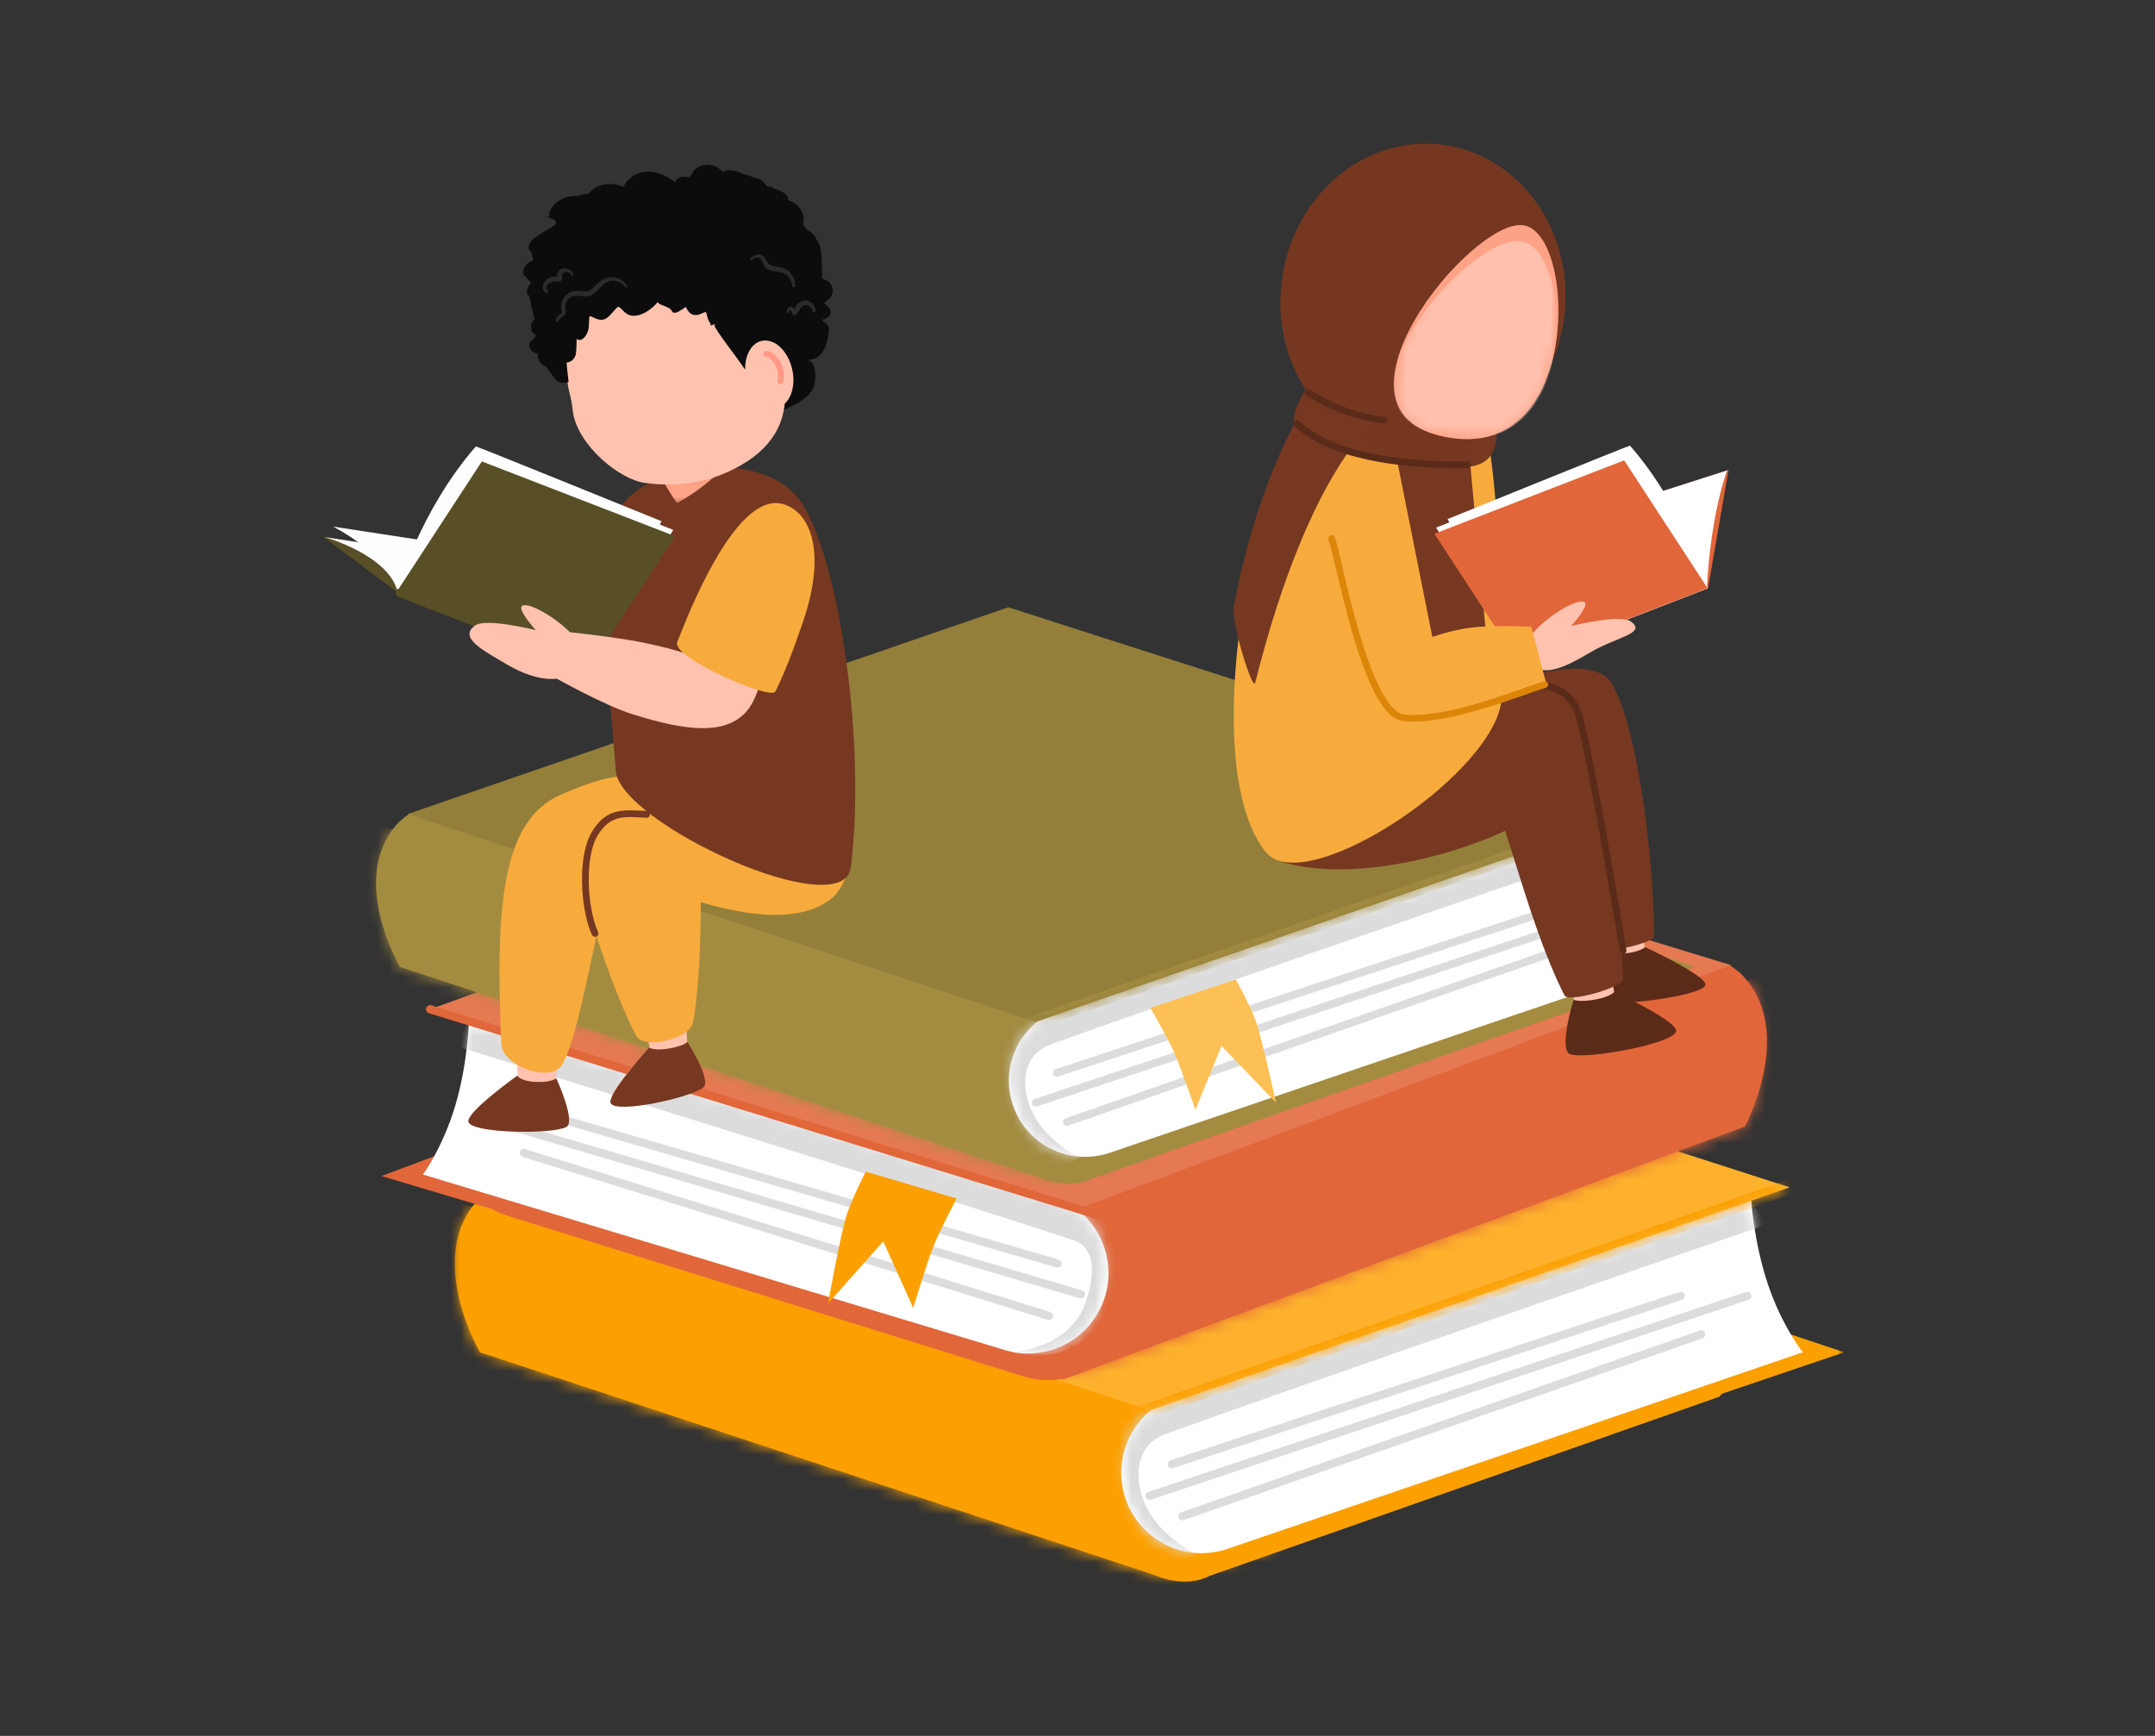 <svg width="180" height="145" viewBox="0 0 180 145" fill="none" xmlns="http://www.w3.org/2000/svg">
<rect x="0" y="0" width="180" height="145" fill="#333333" stroke="none"/>
<path fill-rule="evenodd" clip-rule="evenodd" d="M147.687 108.112C146.462 104.615 142.63 102.769 139.136 103.998L96.601 118.948C93.107 120.176 91.264 124.014 92.49 127.511C93.718 131.012 98.222 133.109 101.044 131.629L143.579 116.679C143.579 116.679 148.915 111.612 147.687 108.112Z" fill="#FCA002"/>
<mask id="mask0_234_4494" style="mask-type:luminance" maskUnits="userSpaceOnUse" x="37" y="93" width="118" height="40">
<path d="M37.602 93.34H154.046V132.641H37.602V93.34Z" fill="white"/>
</mask>
<g mask="url(#mask0_234_4494)">
<path fill-rule="evenodd" clip-rule="evenodd" d="M97.068 93.902L154.047 112.957L97.802 132.012L40.093 112.957C40.093 112.957 35.456 105.072 39.924 100.227C40.197 99.932 40.947 99.383 40.947 99.383L97.068 93.902Z" fill="#FCA002"/>
</g>
<mask id="mask1_234_4494" style="mask-type:luminance" maskUnits="userSpaceOnUse" x="37" y="100" width="71" height="33">
<path d="M37.971 100.416H107.56V132.02H37.971V100.416Z" fill="white"/>
</mask>
<g mask="url(#mask1_234_4494)">
<mask id="mask2_234_4494" style="mask-type:luminance" maskUnits="userSpaceOnUse" x="37" y="93" width="118" height="40">
<path fill-rule="evenodd" clip-rule="evenodd" d="M97.068 93.903L154.046 112.958L97.801 132.013L40.092 112.958C40.092 112.958 35.456 105.073 39.923 100.228C40.197 99.933 40.946 99.383 40.946 99.383L97.068 93.903Z" fill="white"/>
</mask>
<g mask="url(#mask2_234_4494)">
<path fill-rule="evenodd" clip-rule="evenodd" d="M106.816 130.462C107.992 126.943 106.097 123.132 102.585 121.953L39.935 100.93C36.422 99.751 32.618 101.648 31.442 105.167C30.263 108.683 32.161 112.493 35.67 113.672L98.323 134.696C101.835 135.875 105.64 133.977 106.816 130.462Z" fill="#FCA002"/>
</g>
</g>
<path fill-rule="evenodd" clip-rule="evenodd" d="M147.678 107.302C146.49 103.789 146.272 100.225 146.272 100.225L98.21 116.648C94.704 117.84 92.822 121.659 94.01 125.172C95.198 128.685 99.012 130.567 102.518 129.379L150.58 112.955C150.58 112.955 148.867 110.815 147.678 107.302Z" fill="white"/>
<mask id="mask3_234_4494" style="mask-type:luminance" maskUnits="userSpaceOnUse" x="93" y="99" width="55" height="32">
<path d="M93.411 99.629H147.647V130.284H93.411V99.629Z" fill="white"/>
</mask>
<g mask="url(#mask3_234_4494)">
<mask id="mask4_234_4494" style="mask-type:luminance" maskUnits="userSpaceOnUse" x="91" y="100" width="60" height="32">
<path d="M91.795 118.698L146.295 100.192L150.646 113.051L96.146 131.554L91.795 118.698Z" fill="white"/>
</mask>
<g mask="url(#mask4_234_4494)">
<mask id="mask5_234_4494" style="mask-type:luminance" maskUnits="userSpaceOnUse" x="93" y="100" width="58" height="30">
<path fill-rule="evenodd" clip-rule="evenodd" d="M147.675 107.3C146.487 103.787 146.269 100.222 146.269 100.222L98.207 116.646C94.701 117.838 92.818 121.657 94.007 125.17C95.195 128.682 99.008 130.565 102.515 129.376L150.577 112.952C150.577 112.952 148.863 110.812 147.675 107.3Z" fill="white"/>
</mask>
<g mask="url(#mask5_234_4494)">
<path fill-rule="evenodd" clip-rule="evenodd" d="M144.689 96.624C143.501 93.111 143.286 89.546 143.286 89.546L95.221 105.97C91.715 107.158 89.832 110.978 91.021 114.491C92.209 118.003 90.901 134.369 99.916 129.812C99.916 129.812 97.349 128.59 96.01 126.349C94.668 124.098 94.558 120.825 97.287 119.818C105.894 116.64 147.594 102.273 147.594 102.273C147.594 102.273 145.878 100.136 144.689 96.624Z" fill="#DCDCDC"/>
</g>
</g>
</g>
<path fill-rule="evenodd" clip-rule="evenodd" d="M96.119 125.274L146.044 108.57C146.226 108.509 146.321 108.315 146.262 108.137C146.201 107.956 146.008 107.861 145.83 107.919L95.904 124.626C95.726 124.684 95.628 124.881 95.689 125.059C95.747 125.237 95.941 125.335 96.119 125.274Z" fill="#DCDCDC"/>
<path fill-rule="evenodd" clip-rule="evenodd" d="M98.876 126.974L142.209 111.785C142.384 111.723 142.479 111.527 142.418 111.349C142.357 111.171 142.16 111.076 141.982 111.137L98.649 126.327C98.471 126.391 98.375 126.584 98.44 126.763C98.501 126.941 98.698 127.036 98.876 126.974Z" fill="#DCDCDC"/>
<path fill-rule="evenodd" clip-rule="evenodd" d="M97.986 122.633L140.487 108.57C140.665 108.512 140.764 108.318 140.705 108.137C140.647 107.959 140.453 107.861 140.272 107.919L97.771 121.982C97.593 122.04 97.495 122.234 97.556 122.415C97.614 122.593 97.808 122.691 97.986 122.633Z" fill="#DCDCDC"/>
<path fill-rule="evenodd" clip-rule="evenodd" d="M93.608 81.172L149.487 99.18L96.015 117.815L40.762 99.441L93.608 81.172Z" fill="#FDB12D"/>
<mask id="mask6_234_4494" style="mask-type:luminance" maskUnits="userSpaceOnUse" x="93" y="98" width="57" height="20">
<path d="M93.411 98.057H149.619V117.855H93.411V98.057Z" fill="white"/>
</mask>
<g mask="url(#mask6_234_4494)">
<mask id="mask7_234_4494" style="mask-type:luminance" maskUnits="userSpaceOnUse" x="40" y="81" width="110" height="37">
<path fill-rule="evenodd" clip-rule="evenodd" d="M93.606 81.172L149.486 99.181L96.014 117.815L40.761 99.442L93.606 81.172Z" fill="white"/>
</mask>
<g mask="url(#mask7_234_4494)">
<path fill-rule="evenodd" clip-rule="evenodd" d="M149.014 98.652L94.117 117.824C93.795 117.935 93.626 118.288 93.74 118.61C93.85 118.929 94.2 119.098 94.523 118.988L149.419 99.816C149.742 99.705 149.911 99.355 149.8 99.033C149.686 98.713 149.333 98.542 149.014 98.652Z" fill="#FCA002"/>
</g>
</g>
<path fill-rule="evenodd" clip-rule="evenodd" d="M38.044 93.166C39.14 89.626 42.905 87.642 46.442 88.744L89.49 102.138C93.027 103.237 95.004 107.007 93.905 110.548C92.809 114.091 89.044 116.071 85.51 114.972L42.459 101.576C38.922 100.476 36.945 96.709 38.044 93.166Z" fill="#E1663A"/>
<path fill-rule="evenodd" clip-rule="evenodd" d="M88.114 77.125L31.866 98.235L88.765 115.236L145.743 94.099C145.743 94.099 150.091 86.051 145.452 81.372C145.166 81.086 144.399 80.564 144.399 80.564L88.114 77.125Z" fill="#E1663A"/>
<mask id="mask8_234_4494" style="mask-type:luminance" maskUnits="userSpaceOnUse" x="79" y="81" width="69" height="35">
<path d="M79.26 81.55H147.645V115.349H79.26V81.55Z" fill="white"/>
</mask>
<g mask="url(#mask8_234_4494)">
<mask id="mask9_234_4494" style="mask-type:luminance" maskUnits="userSpaceOnUse" x="31" y="74" width="118" height="44">
<path d="M147.17 74.932L31.021 79.15L32.403 117.292L148.552 113.07L147.17 74.932Z" fill="white"/>
</mask>
<g mask="url(#mask9_234_4494)">
<mask id="mask10_234_4494" style="mask-type:luminance" maskUnits="userSpaceOnUse" x="31" y="77" width="117" height="39">
<path fill-rule="evenodd" clip-rule="evenodd" d="M88.115 77.126L31.867 98.235L88.765 115.236L145.744 94.099C145.744 94.099 150.092 86.051 145.452 81.372C145.167 81.087 144.399 80.564 144.399 80.564L88.115 77.126Z" fill="white"/>
</mask>
<g mask="url(#mask10_234_4494)">
<path fill-rule="evenodd" clip-rule="evenodd" d="M79.699 114.014C78.397 110.541 80.153 106.663 83.617 105.358L145.468 82.075C148.934 80.77 152.806 82.526 154.108 85.999C155.41 89.472 153.654 93.35 150.187 94.655L88.339 117.938C84.872 119.243 81.001 117.484 79.699 114.014Z" fill="#E1663A"/>
</g>
</g>
</g>
<path fill-rule="evenodd" clip-rule="evenodd" d="M38.026 92.355C39.085 88.803 39.171 85.232 39.171 85.232L87.798 99.9C91.347 100.962 93.365 104.711 92.305 108.263C91.243 111.816 87.5 113.839 83.954 112.777L35.327 98.109C35.327 98.109 36.964 95.911 38.026 92.355Z" fill="white"/>
<mask id="mask11_234_4494" style="mask-type:luminance" maskUnits="userSpaceOnUse" x="37" y="84" width="56" height="30">
<path d="M37.602 84.693H92.624V113.777H37.602V84.693Z" fill="white"/>
</mask>
<g mask="url(#mask11_234_4494)">
<mask id="mask12_234_4494" style="mask-type:luminance" maskUnits="userSpaceOnUse" x="35" y="85" width="60" height="30">
<path d="M94.282 101.714L39.146 85.201L35.265 98.211L90.398 114.724L94.282 101.714Z" fill="white"/>
</mask>
<g mask="url(#mask12_234_4494)">
<mask id="mask13_234_4494" style="mask-type:luminance" maskUnits="userSpaceOnUse" x="35" y="85" width="58" height="29">
<path fill-rule="evenodd" clip-rule="evenodd" d="M38.026 92.357C39.086 88.804 39.172 85.233 39.172 85.233L87.798 99.901C91.348 100.963 93.365 104.712 92.306 108.265C91.243 111.817 87.501 113.841 83.954 112.778L35.327 98.111C35.327 98.111 36.964 95.912 38.026 92.357Z" fill="white"/>
</mask>
<g mask="url(#mask13_234_4494)">
<path fill-rule="evenodd" clip-rule="evenodd" d="M40.623 81.576C41.682 78.024 41.771 74.453 41.771 74.453L90.395 89.121C93.944 90.183 95.962 93.932 94.902 97.485C93.84 101.037 95.148 115.281 84.355 112.957C84.355 112.957 89.253 112.821 90.665 108.821C91.666 105.99 91.233 104.126 89.729 103.619C80.913 100.65 37.927 87.331 37.927 87.331C37.927 87.331 39.56 85.132 40.623 81.576Z" fill="#DCDCDC"/>
</g>
</g>
</g>
<path fill-rule="evenodd" clip-rule="evenodd" d="M90.393 107.787L39.893 92.904C39.712 92.852 39.521 92.957 39.469 93.138C39.417 93.319 39.521 93.509 39.7 93.562L90.199 108.444C90.38 108.496 90.571 108.392 90.623 108.211C90.675 108.03 90.574 107.839 90.393 107.787Z" fill="#DCDCDC"/>
<path fill-rule="evenodd" clip-rule="evenodd" d="M87.709 109.586L43.853 95.981C43.675 95.925 43.482 96.027 43.426 96.208C43.371 96.389 43.472 96.579 43.651 96.635L87.506 110.24C87.687 110.298 87.877 110.197 87.936 110.016C87.991 109.835 87.89 109.644 87.709 109.586Z" fill="#DCDCDC"/>
<path fill-rule="evenodd" clip-rule="evenodd" d="M88.427 105.214L45.447 92.705C45.266 92.65 45.075 92.754 45.023 92.938C44.971 93.119 45.075 93.31 45.256 93.362L88.237 105.871C88.418 105.923 88.608 105.819 88.66 105.638C88.713 105.456 88.608 105.266 88.427 105.214Z" fill="#DCDCDC"/>
<path fill-rule="evenodd" clip-rule="evenodd" d="M72.31 97.866L79.906 100.105C79.906 100.105 78.519 102.711 77.975 104.081C77.373 105.604 76.28 109.258 76.28 109.258L73.775 103.691L69.163 108.883C69.163 108.883 70.121 103.568 70.643 101.732C71.03 100.384 72.31 97.866 72.31 97.866Z" fill="#FCA002"/>
<path fill-rule="evenodd" clip-rule="evenodd" d="M91.115 64.279L35.926 84.304L90.037 100.986L144.587 80.617L91.115 64.279Z" fill="#E57952"/>
<mask id="mask14_234_4494" style="mask-type:luminance" maskUnits="userSpaceOnUse" x="57" y="68" width="78" height="23">
<path d="M57.253 68.186H134.285V90.981H57.253V68.186Z" fill="white"/>
</mask>
<g mask="url(#mask14_234_4494)">
<mask id="mask15_234_4494" style="mask-type:luminance" maskUnits="userSpaceOnUse" x="35" y="62" width="111" height="41">
<path d="M143.959 62.312L35.136 66.263L36.465 102.968L145.288 99.013L143.959 62.312Z" fill="white"/>
</mask>
<g mask="url(#mask15_234_4494)">
<mask id="mask16_234_4494" style="mask-type:luminance" maskUnits="userSpaceOnUse" x="35" y="64" width="110" height="37">
<path fill-rule="evenodd" clip-rule="evenodd" d="M91.111 64.276L35.923 84.301L90.033 100.983L144.583 80.614L91.111 64.276Z" fill="white"/>
</mask>
<g mask="url(#mask16_234_4494)">
<path fill-rule="evenodd" clip-rule="evenodd" d="M106.545 71.996C118.206 72.438 129.668 76.679 134.096 80.001C135.373 80.959 128.501 85.46 118.513 88.313C94.352 95.212 57.961 83.035 57.958 73.731C57.958 64.428 70.593 70.624 106.545 71.996Z" fill="#E1663A"/>
</g>
</g>
</g>
<path fill-rule="evenodd" clip-rule="evenodd" d="M35.824 84.632L91.648 101.839C91.829 101.894 92.02 101.793 92.078 101.612C92.133 101.431 92.032 101.24 91.851 101.185L36.027 83.975C35.846 83.92 35.655 84.021 35.597 84.203C35.542 84.384 35.643 84.574 35.824 84.632Z" fill="#E1663A"/>
<path fill-rule="evenodd" clip-rule="evenodd" d="M135.571 76.195C134.407 72.888 130.769 71.144 127.449 72.305L87.064 86.438C83.748 87.599 82.001 91.225 83.164 94.535C84.328 97.842 88.605 99.822 91.282 98.425L131.668 84.292C131.668 84.292 136.734 79.505 135.571 76.195Z" fill="#A38C40"/>
<path fill-rule="evenodd" clip-rule="evenodd" d="M87.509 62.759L141.604 80.773L88.203 98.784L33.414 80.773C33.414 80.773 29.011 73.321 33.254 68.74C33.512 68.461 34.224 67.942 34.224 67.942L87.509 62.759Z" fill="#A38C40"/>
<mask id="mask17_234_4494" style="mask-type:luminance" maskUnits="userSpaceOnUse" x="31" y="68" width="67" height="31">
<path d="M31.4 68.975H97.341V98.792H31.4V68.975Z" fill="white"/>
</mask>
<g mask="url(#mask17_234_4494)">
<mask id="mask18_234_4494" style="mask-type:luminance" maskUnits="userSpaceOnUse" x="31" y="62" width="111" height="37">
<path fill-rule="evenodd" clip-rule="evenodd" d="M87.511 62.759L141.607 80.774L88.205 98.785L33.416 80.774C33.416 80.774 29.013 73.322 33.256 68.74C33.514 68.461 34.227 67.942 34.227 67.942L87.511 62.759Z" fill="white"/>
</mask>
<g mask="url(#mask18_234_4494)">
<path fill-rule="evenodd" clip-rule="evenodd" d="M96.765 97.318C97.882 93.995 96.083 90.391 92.749 89.279L33.265 69.404C29.933 68.29 26.319 70.086 25.202 73.408C24.084 76.733 25.883 80.338 29.218 81.45L88.702 101.325C92.036 102.439 95.647 100.643 96.765 97.318Z" fill="#A38C40"/>
</g>
</g>
<path fill-rule="evenodd" clip-rule="evenodd" d="M135.562 75.43C134.432 72.108 134.227 68.74 134.227 68.74L88.594 84.264C85.265 85.391 83.478 88.999 84.608 92.318C85.735 95.64 89.355 97.421 92.683 96.294L138.316 80.77C138.316 80.77 136.689 78.749 135.562 75.43Z" fill="white"/>
<mask id="mask19_234_4494" style="mask-type:luminance" maskUnits="userSpaceOnUse" x="83" y="68" width="53" height="30">
<path d="M83.978 68.186H135.857V97.269H83.978V68.186Z" fill="white"/>
</mask>
<g mask="url(#mask19_234_4494)">
<mask id="mask20_234_4494" style="mask-type:luminance" maskUnits="userSpaceOnUse" x="82" y="68" width="57" height="31">
<path d="M82.506 86.202L134.249 68.709L138.382 80.865L86.638 98.354L82.506 86.202Z" fill="white"/>
</mask>
<g mask="url(#mask20_234_4494)">
<mask id="mask21_234_4494" style="mask-type:luminance" maskUnits="userSpaceOnUse" x="84" y="68" width="55" height="29">
<path fill-rule="evenodd" clip-rule="evenodd" d="M135.561 75.431C134.431 72.109 134.225 68.741 134.225 68.741L88.592 84.265C85.264 85.392 83.477 89 84.607 92.319C85.734 95.641 89.354 97.422 92.682 96.295L138.315 80.771C138.315 80.771 136.688 78.751 135.561 75.431Z" fill="white"/>
</mask>
<g mask="url(#mask21_234_4494)">
<path fill-rule="evenodd" clip-rule="evenodd" d="M132.725 65.336C131.595 62.017 131.392 58.646 131.392 58.646L85.759 74.17C82.428 75.297 80.641 78.907 81.771 82.227C82.897 85.546 81.657 101.015 90.214 96.71C90.214 96.71 87.776 95.555 86.508 93.437C85.231 91.309 85.13 88.214 87.721 87.262C95.892 84.259 135.482 70.679 135.482 70.679C135.482 70.679 133.855 68.655 132.725 65.336Z" fill="#DCDCDC"/>
</g>
</g>
</g>
<path fill-rule="evenodd" clip-rule="evenodd" d="M86.609 92.42L134.011 76.628C134.18 76.57 134.272 76.389 134.217 76.217C134.159 76.048 133.977 75.956 133.805 76.011L86.404 91.802C86.235 91.858 86.143 92.042 86.201 92.214C86.256 92.383 86.441 92.475 86.609 92.42Z" fill="#DCDCDC"/>
<path fill-rule="evenodd" clip-rule="evenodd" d="M89.225 94.026L130.366 79.668C130.535 79.607 130.624 79.422 130.566 79.254C130.508 79.085 130.323 78.996 130.155 79.054L89.01 93.412C88.842 93.47 88.753 93.657 88.811 93.826C88.872 93.995 89.056 94.084 89.225 94.026Z" fill="#DCDCDC"/>
<path fill-rule="evenodd" clip-rule="evenodd" d="M88.381 89.92L128.733 76.628C128.902 76.573 128.997 76.389 128.939 76.22C128.883 76.048 128.702 75.956 128.53 76.011L88.178 89.303C88.01 89.358 87.917 89.543 87.973 89.711C88.028 89.883 88.212 89.975 88.381 89.92Z" fill="#DCDCDC"/>
<path fill-rule="evenodd" clip-rule="evenodd" d="M103.221 81.814L96.091 84.188C96.091 84.188 97.494 86.601 98.056 87.875C98.683 89.297 99.843 92.708 99.843 92.708L102.029 87.365L106.583 92.112C106.583 92.112 105.493 87.123 104.934 85.406C104.52 84.144 103.221 81.814 103.221 81.814Z" fill="#FDC056"/>
<path fill-rule="evenodd" clip-rule="evenodd" d="M84.221 50.728L137.275 67.751L86.508 85.363L34.05 67.996L84.221 50.728Z" fill="#937F3A"/>
<mask id="mask22_234_4494" style="mask-type:luminance" maskUnits="userSpaceOnUse" x="83" y="66" width="55" height="20">
<path d="M83.979 66.614H137.402V85.399H83.979V66.614Z" fill="white"/>
</mask>
<g mask="url(#mask22_234_4494)">
<mask id="mask23_234_4494" style="mask-type:luminance" maskUnits="userSpaceOnUse" x="34" y="50" width="104" height="36">
<path fill-rule="evenodd" clip-rule="evenodd" d="M84.221 50.728L137.275 67.751L86.508 85.363L34.049 67.997L84.221 50.728Z" fill="white"/>
</mask>
<g mask="url(#mask23_234_4494)">
<path fill-rule="evenodd" clip-rule="evenodd" d="M136.83 67.251L84.706 85.369C84.402 85.477 84.243 85.811 84.347 86.112C84.454 86.419 84.786 86.579 85.09 86.475L137.211 68.353C137.515 68.249 137.678 67.917 137.57 67.61C137.466 67.306 137.134 67.143 136.83 67.251Z" fill="#A38C40"/>
</g>
</g>
<path fill-rule="evenodd" clip-rule="evenodd" d="M57.403 87.141C57.403 87.141 58.843 89.235 58.085 89.803C57.044 90.586 51.79 92.219 51.151 91.839C50.516 91.461 54.259 87.528 54.259 87.528L52.459 77.377L56.801 76.453L57.403 87.141Z" fill="#FFC2AF"/>
<path fill-rule="evenodd" clip-rule="evenodd" d="M47.873 68.331C48.432 65.703 56.053 64.211 57.413 66.532C59.08 69.385 58.586 82.112 57.877 85.446C57.6 86.757 53.848 87.7 53.169 86.542C51.502 83.69 47.167 71.666 47.873 68.331Z" fill="#F7AB3D"/>
<path fill-rule="evenodd" clip-rule="evenodd" d="M51.017 92.161C51.496 93.045 57.677 91.694 58.745 90.838C59.476 90.251 57.422 87.03 57.422 87.03C57.422 87.03 57.152 87.359 55.927 87.574C54.631 87.804 54.222 87.503 54.222 87.503C54.222 87.503 50.636 91.449 51.017 92.161Z" fill="#763821"/>
<path fill-rule="evenodd" clip-rule="evenodd" d="M65.516 66.425C67.333 67.331 71.064 67.914 71.064 70.343C71.064 72.142 70.668 74.181 69.295 75.182C64.174 78.915 52.761 73.14 49.055 71.789C46.918 71.009 44.898 67.782 47.071 67.076C49.813 66.179 61.896 64.616 65.516 66.425Z" fill="#F7AB3D"/>
<path fill-rule="evenodd" clip-rule="evenodd" d="M46.423 90.169C46.423 90.169 47.523 92.499 46.675 92.892C45.508 93.433 40.009 93.915 39.435 93.414C38.861 92.914 43.23 89.883 43.23 89.883L43.086 79.668L47.563 79.683L46.423 90.169Z" fill="#FFC2AF"/>
<path fill-rule="evenodd" clip-rule="evenodd" d="M46.819 66.391C53.534 63.465 55.026 64.69 52.008 70.342C50.304 73.533 48.658 86.109 46.969 88.919C46.018 90.5 41.952 89.069 41.87 87.193C41.357 75.614 41.946 68.516 46.819 66.391Z" fill="#F7AB3D"/>
<path fill-rule="evenodd" clip-rule="evenodd" d="M39.128 93.724C39.46 94.682 46.07 94.759 47.292 94.148C48.149 93.721 46.463 90.064 46.463 90.064C46.463 90.064 46.07 90.424 44.818 90.377C43.488 90.328 43.196 89.856 43.196 89.856C43.196 89.856 38.861 92.954 39.128 93.724Z" fill="#763821"/>
<path fill-rule="evenodd" clip-rule="evenodd" d="M51.434 64.38C50.94 57.238 49.288 46.006 51.879 42.285C54.474 38.566 64.063 37.446 66.995 42.057C70.195 47.084 72.341 62.439 71.063 72.446C70.437 77.349 51.735 68.74 51.434 64.38Z" fill="#763821"/>
<mask id="mask24_234_4494" style="mask-type:luminance" maskUnits="userSpaceOnUse" x="53" y="39" width="11" height="4">
<path d="M53.322 39.02H63.54V42.247H53.322V39.02Z" fill="white"/>
</mask>
<g mask="url(#mask24_234_4494)">
<mask id="mask25_234_4494" style="mask-type:luminance" maskUnits="userSpaceOnUse" x="50" y="39" width="22" height="35">
<path fill-rule="evenodd" clip-rule="evenodd" d="M51.436 64.379C50.942 57.237 49.29 46.005 51.881 42.284C54.476 38.566 64.065 37.445 66.997 42.057C70.197 47.083 72.343 62.439 71.066 72.445C70.439 77.349 51.737 68.739 51.436 64.379Z" fill="white"/>
</mask>
<g mask="url(#mask25_234_4494)">
<path fill-rule="evenodd" clip-rule="evenodd" d="M60.442 25.686C62.908 26.3 64.01 30.427 62.898 34.894C61.79 39.362 56.546 42.018 56.546 42.018C56.546 42.018 52.855 37.136 53.963 32.668C55.075 28.198 57.977 25.069 60.442 25.686Z" fill="#FFA487"/>
</g>
</g>
<path fill-rule="evenodd" clip-rule="evenodd" d="M27 44.833L50.483 48.336L49.777 54.09L33.113 49.426L27 44.833Z" fill="#584F26"/>
<path fill-rule="evenodd" clip-rule="evenodd" d="M27.113 44.864L49.761 48.336L49.776 54.09C49.776 54.09 33.221 49.482 33.211 49.454C32.502 46.365 27.113 44.864 27.113 44.864Z" fill="#FEFEFE"/>
<path fill-rule="evenodd" clip-rule="evenodd" d="M27.817 43.986L50.465 47.456L50.483 53.21C50.483 53.21 33.304 49.492 33.298 49.461C32.585 46.375 27.817 43.986 27.817 43.986Z" fill="#FEFEFE"/>
<path fill-rule="evenodd" clip-rule="evenodd" d="M55.257 43.538C55.257 43.538 39.785 37.249 39.745 37.292C35.035 42.687 33.141 49.43 33.141 49.43L49.279 55.672L55.257 43.538Z" fill="#FEFEFE"/>
<path fill-rule="evenodd" clip-rule="evenodd" d="M56.237 44.262L39.985 37.879L33.141 49.43L49.279 55.672L56.237 44.262Z" fill="#FEFEFE"/>
<path fill-rule="evenodd" clip-rule="evenodd" d="M56.387 44.788L40.246 38.542L33.141 49.427L49.282 55.672L56.387 44.788Z" fill="#584F26"/>
<path fill-rule="evenodd" clip-rule="evenodd" d="M33.267 49.853L48.874 55.921C49.061 55.991 49.27 55.899 49.344 55.712C49.414 55.525 49.322 55.316 49.135 55.242L33.528 49.178C33.344 49.107 33.132 49.199 33.061 49.384C32.987 49.571 33.08 49.783 33.267 49.853Z" fill="#584F26"/>
<path fill-rule="evenodd" clip-rule="evenodd" d="M39.686 52.245C40.604 51.595 44.749 52.636 44.749 52.636C44.749 52.636 43.217 50.938 43.592 50.624C44.31 50.02 49.085 53.237 48.64 54.806C47.847 57.597 44.666 56.86 42.453 55.565C40.294 54.303 38.268 53.253 39.686 52.245Z" fill="#FFC2AF"/>
<path fill-rule="evenodd" clip-rule="evenodd" d="M47.608 52.81L46.509 56.691C46.509 56.691 50.464 58.908 52.773 59.639C57.271 61.057 61.554 61.822 63.065 58.26C65.85 51.683 60.339 55.721 58.156 54.895C56.869 54.41 55.309 53.995 53.617 53.655C51.376 53.206 47.608 52.81 47.608 52.81Z" fill="#FFC2AF"/>
<path fill-rule="evenodd" clip-rule="evenodd" d="M65.458 42.119C67.754 42.829 69.029 46.191 67.082 51.911C66.327 54.125 65.633 56.001 64.764 57.766C64.392 58.519 56.047 54.923 56.569 53.633C57.217 52.031 61.368 40.854 65.458 42.119Z" fill="#F7AB3D"/>
<path fill-rule="evenodd" clip-rule="evenodd" d="M54.023 67.744C52.067 67.643 50.618 67.441 49.39 69.571C48.923 70.382 48.681 71.582 48.625 72.869C48.542 74.77 48.874 76.855 49.448 78.095C49.516 78.236 49.681 78.298 49.823 78.233C49.964 78.166 50.025 78 49.961 77.859C49.414 76.676 49.11 74.699 49.187 72.894C49.239 71.708 49.451 70.6 49.881 69.854C50.965 67.975 52.27 68.22 53.992 68.309C54.149 68.319 54.281 68.196 54.29 68.042C54.299 67.886 54.18 67.754 54.023 67.744Z" fill="#763821"/>
<path fill-rule="evenodd" clip-rule="evenodd" d="M52.638 20.196C49.715 20.782 47.203 24.676 47.345 30.052C47.477 35.072 50.409 38.858 55.73 37.805C59.614 37.037 62.123 32.112 60.394 27.344C58.705 22.68 55.699 19.579 52.638 20.196Z" fill="white"/>
<path fill-rule="evenodd" clip-rule="evenodd" d="M52.178 21.682C49.255 22.274 46.933 26.321 47.305 31.102C47.658 35.646 50.44 38.996 55.73 37.804C60.416 36.751 62.209 32.496 60.584 28.194C58.994 23.984 55.239 21.058 52.178 21.682Z" fill="#FFC2AF"/>
<path fill-rule="evenodd" clip-rule="evenodd" d="M54.689 34.25C54.711 35.186 53.934 35.969 52.945 36.006C51.951 36.04 51.115 35.303 51.082 34.36C51.082 34.36 52.288 34.511 52.887 34.492C53.489 34.474 54.689 34.25 54.689 34.25Z" fill="white"/>
<path fill-rule="evenodd" clip-rule="evenodd" d="M56.316 15.161C56.359 15.161 56.402 15.161 56.445 15.161C56.494 14.973 56.691 14.851 56.872 14.786C57.069 14.712 57.563 14.829 57.615 14.789C57.855 14.611 57.772 14.19 58.463 13.889C59.153 13.592 59.887 13.822 60.351 14.332C60.498 14.276 60.655 14.246 60.812 14.236C61.235 14.209 61.687 14.313 62.04 14.543C62.347 14.519 62.602 14.709 63.059 14.854C63.323 14.937 63.52 14.964 63.633 15.09C63.811 15.204 63.946 15.354 64.017 15.548C64.177 15.575 64.398 15.597 64.484 15.646C64.926 15.901 65.614 16.005 65.792 16.478C65.816 16.549 65.813 16.65 65.826 16.739C65.878 16.748 65.933 16.754 65.967 16.767C66.418 16.939 66.777 17.276 66.986 17.691C67.124 17.97 67.183 18.326 67.069 18.627C67.081 18.713 67.103 18.79 67.152 18.861C67.229 18.977 67.318 19.085 67.41 19.186C67.708 19.34 68.045 19.582 68.177 20C68.3 20.159 68.408 20.334 68.484 20.546C68.644 20.982 68.669 22.883 68.678 23.276C68.681 23.3 68.733 23.31 68.755 23.316C69.24 23.46 69.581 23.804 69.559 24.32C69.538 24.814 69.166 25.044 68.828 25.299C69.049 25.493 69.255 25.683 69.307 25.785C69.528 26.208 69.264 26.549 68.816 26.663C68.798 26.666 68.693 26.678 68.7 26.709C68.742 27.022 69.32 26.936 69.225 27.747C68.951 30.006 67.883 30.083 67.361 30.037C67.358 30.037 68.224 30.003 68.082 31.796C67.913 33.918 64.195 34.308 63.992 35.263C63.922 35.595 60.639 37.072 63.787 33.009L47.82 31.692C47.82 31.692 47.507 32.094 46.755 31.947C46.343 31.867 45.714 30.636 45.554 30.584C45.223 30.476 45.002 30.184 44.937 29.868C44.934 29.844 44.888 29.518 44.943 29.497C44.953 29.497 44.959 29.494 44.946 29.497H44.943C44.922 29.5 44.876 29.506 44.857 29.503C44.802 29.497 44.75 29.484 44.701 29.469C44.538 29.417 44.381 29.328 44.302 29.18C44.041 28.692 44.406 28.447 44.673 28.183C44.692 28.115 44.722 28.047 44.762 27.983C44.612 27.882 44.424 27.78 44.385 27.605C44.363 27.519 44.369 27.442 44.388 27.378C44.375 27.335 44.363 27.289 44.36 27.243C44.345 26.951 44.51 26.816 44.661 26.69C44.575 26.589 44.259 24.82 44.197 24.71C44.111 24.658 44.041 24.584 44.016 24.486C43.949 24.225 44.16 23.872 44.342 23.617C44.216 23.479 44.044 23.294 43.921 23.119C43.684 22.957 43.638 22.699 43.783 22.395C43.942 22.057 44.213 21.86 44.532 21.75C44.541 21.517 44.424 21.286 44.378 21.044C44.17 20.863 44.111 20.767 44.194 20.445C44.354 19.809 45.978 19.137 46.34 18.784C46.829 18.302 45.441 18.117 45.625 18.059C45.702 18.035 45.785 18.105 45.867 18.142C45.867 18.016 45.867 17.789 45.88 17.752C45.99 17.427 46.211 17.135 46.482 16.911C46.908 16.561 47.455 16.386 48.011 16.367C48.072 16.367 48.143 16.373 48.216 16.383C48.358 16.321 48.49 16.278 48.597 16.254C48.754 16.217 48.929 16.202 49.107 16.202C49.325 16.008 49.583 15.738 49.828 15.618C50.317 15.388 50.885 15.311 51.416 15.403C51.618 15.437 51.812 15.498 51.996 15.591C52.002 15.594 52.011 15.6 52.021 15.606C52.051 15.594 52.085 15.584 52.116 15.572C52.119 15.56 52.122 15.548 52.125 15.538C52.187 15.351 52.325 15.176 52.466 15.035C52.81 14.688 53.249 14.451 53.743 14.372C54.416 14.258 55.057 14.436 55.638 14.737C55.877 14.863 56.086 15.019 56.31 15.158L56.316 15.161Z" fill="#0C0C0C"/>
<path fill-rule="evenodd" clip-rule="evenodd" d="M65.337 30.218C65.436 30.768 65.46 31.437 65.54 32.26C65.832 35.214 64.496 37.572 61.306 39.175C58.674 40.498 56.307 40.642 53.909 40.345C51.781 40.084 48.296 37.246 47.857 34.44C47.833 34.283 47.787 33.887 47.78 33.844C46.872 27.971 46.383 25.048 55.349 23.773C63.98 22.548 65.215 28.956 65.337 30.218Z" fill="#FFC2AF"/>
<path fill-rule="evenodd" clip-rule="evenodd" d="M66.71 29.72C66.815 29.809 66.311 31.194 65.764 31.003C64.85 30.684 65.43 29.471 65.249 29.186C65.243 29.18 65.009 29.293 64.828 29.296C64.515 29.299 62.356 31.089 62.194 30.822C61.81 30.187 59.59 27.368 59.679 27.181C59.682 27.175 59.737 27.085 59.731 27.079C59.722 27.067 59.476 27.159 59.455 27.162C59.175 27.227 59.479 27.125 59.267 26.907C59.108 26.748 58.997 26.072 58.967 26.051C58.942 26.032 58.405 26.281 58.334 26.296C57.72 26.404 57.52 26.088 57.275 25.633C57.275 25.633 57.25 25.655 57.247 25.658C57.14 25.747 57.014 25.827 56.894 25.897C56.627 26.063 56.246 26.303 56.09 25.934C55.97 25.652 55.061 25.446 55.012 25.338C55.009 25.329 54.984 25.237 54.975 25.243C54.84 25.296 54.696 25.514 54.588 25.606C54.192 25.953 53.667 26.296 53.136 26.364C52.184 26.487 52.003 25.698 51.644 25.636C51.502 25.612 50.928 26.49 50.544 26.649C49.964 26.889 49.43 26.37 49.264 26.416C49.224 26.428 49.224 26.508 49.221 26.536C49.172 26.987 49.245 27.405 49.04 27.835C48.917 28.099 48.591 28.532 48.245 28.36C48.235 28.354 48.18 28.305 48.165 28.32C48.162 28.326 48.155 29.471 48.072 29.686C47.673 30.736 46.304 30.276 46.052 29.373C45.564 27.623 48.033 24.377 49.371 23.536C52.985 21.267 63.155 21.761 66.71 29.72Z" fill="#0C0C0C"/>
<path d="M62.344 31.729C62.43 32.101 62.562 32.447 62.74 32.767C62.915 33.086 63.124 33.353 63.363 33.574C63.606 33.792 63.858 33.946 64.125 34.032C64.392 34.118 64.653 34.133 64.905 34.072C65.159 34.01 65.387 33.881 65.586 33.685C65.786 33.485 65.946 33.237 66.065 32.93C66.182 32.626 66.25 32.291 66.268 31.926C66.283 31.557 66.25 31.189 66.164 30.82C66.078 30.449 65.946 30.102 65.767 29.782C65.593 29.463 65.384 29.193 65.144 28.975C64.905 28.754 64.65 28.603 64.383 28.517C64.116 28.431 63.858 28.416 63.603 28.477C63.351 28.539 63.124 28.668 62.921 28.864C62.722 29.061 62.562 29.313 62.445 29.62C62.325 29.924 62.258 30.258 62.243 30.624C62.224 30.989 62.258 31.358 62.344 31.729Z" fill="#FFC2AF"/>
<path fill-rule="evenodd" clip-rule="evenodd" d="M64.06 29.8C64.076 29.806 64.18 29.846 64.248 29.895C64.435 30.03 64.647 30.27 64.794 30.574C64.96 30.918 65.049 31.344 64.938 31.805C64.908 31.937 64.987 32.072 65.12 32.103C65.252 32.133 65.384 32.054 65.414 31.922C65.589 31.203 65.384 30.549 65.08 30.082C64.84 29.72 64.542 29.468 64.312 29.37C64.152 29.299 64.011 29.296 63.91 29.333C63.781 29.382 63.716 29.524 63.762 29.649C63.805 29.769 63.937 29.837 64.06 29.8Z" fill="#FF9886"/>
<path fill-rule="evenodd" clip-rule="evenodd" d="M62.838 21.716C62.874 21.642 63.006 21.581 63.148 21.544C63.261 21.516 63.384 21.513 63.467 21.568C63.562 21.633 63.605 21.737 63.654 21.845C63.716 21.983 63.777 22.13 63.863 22.256C63.918 22.33 63.983 22.397 64.063 22.453C64.176 22.529 64.302 22.581 64.434 22.615C64.686 22.68 64.962 22.674 65.208 22.738C65.487 22.803 65.705 22.941 65.862 23.134C66.028 23.337 66.129 23.595 66.166 23.883C66.172 23.954 66.237 24.006 66.307 24C66.378 23.994 66.43 23.933 66.424 23.862C66.409 23.509 66.31 23.192 66.132 22.935C65.945 22.664 65.672 22.465 65.312 22.354C65.067 22.281 64.79 22.271 64.539 22.207C64.453 22.182 64.367 22.155 64.29 22.109C64.192 22.05 64.133 21.958 64.078 21.863C63.998 21.728 63.931 21.587 63.832 21.476C63.774 21.405 63.706 21.347 63.62 21.304C63.467 21.227 63.255 21.234 63.071 21.313C62.877 21.393 62.715 21.535 62.678 21.654C62.66 21.697 62.681 21.746 62.724 21.765C62.77 21.783 62.819 21.762 62.838 21.716Z" fill="#2B2B2B"/>
<path fill-rule="evenodd" clip-rule="evenodd" d="M52.365 23.859C52.39 23.84 52.374 23.837 52.35 23.837L52.362 23.856C52.362 23.856 52.362 23.856 52.362 23.859H52.365C52.365 23.862 52.365 23.859 52.362 23.859C52.353 23.85 52.34 23.843 52.328 23.84C52.337 23.84 52.343 23.84 52.35 23.837C52.316 23.791 52.261 23.712 52.255 23.705C52.212 23.653 52.165 23.604 52.116 23.555C52.067 23.509 52.015 23.466 51.96 23.426C51.788 23.303 51.603 23.22 51.407 23.177C51.207 23.131 50.999 23.131 50.787 23.18C50.56 23.233 50.375 23.328 50.209 23.444C50.016 23.579 49.856 23.745 49.688 23.905C49.543 24.043 49.396 24.178 49.209 24.273C49.055 24.353 48.877 24.344 48.69 24.329C48.465 24.31 48.232 24.283 48.005 24.31C47.879 24.326 47.756 24.356 47.633 24.415C47.4 24.528 47.207 24.697 47.075 24.906C46.946 25.115 46.872 25.357 46.872 25.615C46.872 25.726 46.927 25.882 46.943 26.017C46.946 26.051 46.952 26.082 46.943 26.106C46.924 26.143 46.884 26.174 46.841 26.211C46.761 26.278 46.666 26.349 46.583 26.441C46.525 26.509 46.47 26.582 46.433 26.671C46.405 26.739 46.436 26.813 46.5 26.843C46.565 26.871 46.642 26.843 46.669 26.779C46.697 26.718 46.737 26.671 46.78 26.628C46.875 26.533 46.986 26.469 47.069 26.401C47.136 26.346 47.185 26.288 47.216 26.229C47.237 26.18 47.25 26.122 47.253 26.06C47.256 25.919 47.194 25.741 47.2 25.624C47.21 25.431 47.274 25.256 47.376 25.105C47.477 24.958 47.621 24.841 47.793 24.768C47.971 24.691 48.155 24.697 48.337 24.712C48.57 24.731 48.8 24.771 49.012 24.755C49.15 24.743 49.282 24.712 49.405 24.648C49.583 24.553 49.737 24.43 49.875 24.292C50.062 24.111 50.225 23.905 50.431 23.739C50.556 23.638 50.695 23.552 50.873 23.497C51.035 23.444 51.198 23.432 51.358 23.454C51.524 23.475 51.683 23.53 51.834 23.619C51.886 23.65 51.932 23.681 51.978 23.718C52.024 23.751 52.07 23.791 52.11 23.834C52.116 23.84 52.196 23.933 52.23 23.969C52.291 24.034 52.365 23.994 52.371 23.988C52.405 23.954 52.405 23.899 52.371 23.865L52.365 23.859Z" fill="#2B2B2B"/>
<path fill-rule="evenodd" clip-rule="evenodd" d="M46.525 23.073C46.475 23.07 46.432 23.066 46.396 23.073C46.233 23.094 46.07 23.137 45.92 23.208C45.763 23.281 45.622 23.38 45.511 23.512C45.389 23.656 45.324 23.834 45.333 24.003C45.343 24.178 45.419 24.347 45.588 24.46C45.643 24.503 45.726 24.491 45.766 24.436C45.809 24.378 45.8 24.298 45.742 24.255C45.662 24.184 45.634 24.092 45.637 24.003C45.643 23.911 45.693 23.822 45.766 23.751C45.852 23.665 45.96 23.607 46.07 23.564C46.19 23.518 46.313 23.496 46.436 23.487C46.5 23.481 46.601 23.509 46.678 23.506C46.73 23.503 46.776 23.49 46.816 23.475C46.884 23.444 46.93 23.392 46.951 23.315C46.967 23.257 46.948 23.155 46.942 23.116C46.936 23.076 46.933 23.033 46.936 22.993C46.939 22.956 46.942 22.922 46.958 22.891C47.01 22.784 47.114 22.735 47.225 22.729C47.369 22.72 47.526 22.753 47.633 22.833C47.645 22.842 47.654 22.848 47.661 22.861C47.685 22.898 47.697 22.938 47.728 22.974C47.756 23.011 47.811 23.02 47.848 22.996C47.888 22.968 47.897 22.913 47.87 22.873C47.848 22.833 47.848 22.79 47.83 22.747C47.817 22.723 47.799 22.701 47.777 22.673C47.621 22.502 47.347 22.397 47.102 22.412C46.905 22.425 46.736 22.526 46.62 22.704C46.577 22.775 46.549 22.855 46.537 22.938C46.528 22.98 46.525 23.026 46.525 23.073ZM46.537 23.183C46.512 23.214 46.506 23.238 46.54 23.235C46.561 23.235 46.546 23.205 46.537 23.183ZM46.632 23.094C46.651 23.097 46.663 23.094 46.66 23.082C46.66 23.076 46.647 23.085 46.641 23.088C46.638 23.088 46.635 23.091 46.632 23.094Z" fill="#2B2B2B"/>
<path fill-rule="evenodd" clip-rule="evenodd" d="M66.342 25.834C66.324 25.794 66.302 25.757 66.278 25.732C66.207 25.655 66.133 25.606 66.053 25.609C65.995 25.612 65.937 25.628 65.888 25.668C65.823 25.726 65.765 25.818 65.737 25.883L65.703 25.987C65.703 25.993 65.703 26.005 65.703 26.018C65.685 26.03 65.673 26.045 65.697 26.048C65.697 26.052 65.697 26.055 65.697 26.058C65.694 26.067 65.694 26.07 65.694 26.073C65.694 26.107 65.713 26.122 65.719 26.128C65.74 26.159 65.774 26.159 65.808 26.153C65.814 26.15 65.848 26.137 65.866 26.088C65.869 26.079 65.878 26.055 65.882 26.042L65.918 25.984C65.934 25.962 65.958 25.935 65.986 25.91C66.004 25.895 66.041 25.858 66.044 25.88C66.044 25.88 66.041 25.883 66.038 25.883C66.032 25.883 66.023 25.883 66.023 25.883C66.023 25.883 66.026 25.898 66.032 25.904C66.047 25.926 66.056 25.953 66.069 25.981C66.112 26.079 66.155 26.18 66.192 26.23C66.262 26.322 66.354 26.322 66.431 26.303C66.459 26.297 66.514 26.26 66.575 26.19C66.625 26.128 66.698 26.021 66.769 25.913C66.833 25.815 66.889 25.714 66.919 25.683C67.079 25.502 67.282 25.45 67.457 25.502C67.65 25.563 67.813 25.729 67.856 25.978C67.862 26.048 67.923 26.101 67.994 26.095C68.065 26.088 68.117 26.024 68.111 25.953C68.095 25.563 67.865 25.284 67.579 25.164C67.282 25.038 66.913 25.1 66.612 25.394C66.579 25.428 66.514 25.526 66.447 25.643C66.413 25.704 66.376 25.772 66.342 25.834ZM65.719 26.009C65.713 26.012 65.71 26.015 65.703 26.018V26.033C65.7 26.036 65.7 26.039 65.7 26.042L65.697 26.048C65.703 26.048 65.703 26.039 65.703 26.03C65.707 26.021 65.713 26.015 65.719 26.009ZM66.397 25.941C66.422 25.981 66.443 26.005 66.462 25.987C66.49 25.956 66.447 25.944 66.397 25.941Z" fill="#2B2B2B"/>
<path fill-rule="evenodd" clip-rule="evenodd" d="M107.455 72.102C103.863 71.15 103.304 63.348 104.434 63.831C108.681 65.636 122.617 57.429 126.547 58.138C130.475 58.847 131.187 65.759 128.006 68.089C124.825 70.417 114.41 73.951 107.455 72.102Z" fill="#763821"/>
<path fill-rule="evenodd" clip-rule="evenodd" d="M134.029 79.674C134.029 79.674 133.182 81.937 134.134 82.234C135.445 82.64 141.34 82.633 141.88 82.118C142.421 81.602 137.376 79.142 137.376 79.142L137.106 77.055L131.398 69.996L134.029 79.674Z" fill="#FFC2AF"/>
<path fill-rule="evenodd" clip-rule="evenodd" d="M142.445 82.274C142.224 83.192 134.963 84.119 133.55 83.671C132.522 83.346 133.974 79.581 133.974 79.581C133.974 79.581 134.355 79.799 135.678 79.649C137.078 79.492 137.41 79.112 137.41 79.112C137.41 79.112 142.624 81.534 142.445 82.274Z" fill="#5B2B19"/>
<path fill-rule="evenodd" clip-rule="evenodd" d="M134.5 56.897C132.869 54.459 123.621 56.673 125.758 59.654C128.534 63.526 129.918 72.75 133.225 79.232C133.529 79.827 138.169 78.787 138.166 78.203C138.11 70.588 136.566 59.989 134.5 56.897Z" fill="#763821"/>
<path fill-rule="evenodd" clip-rule="evenodd" d="M131.493 83.608C131.493 83.608 130.735 86.156 131.696 86.445C133.019 86.844 138.912 86.586 139.434 85.99C139.952 85.394 134.822 82.874 134.822 82.874L134.472 80.565L128.503 72.962L131.493 83.608Z" fill="#FFC2AF"/>
<path fill-rule="evenodd" clip-rule="evenodd" d="M140.002 86.14C139.817 87.172 132.593 88.507 131.165 88.065C130.127 87.746 131.438 83.502 131.438 83.502C131.438 83.502 131.825 83.73 133.142 83.509C134.536 83.275 134.852 82.839 134.852 82.839C134.852 82.839 140.152 85.311 140.002 86.14Z" fill="#5B2B19"/>
<path fill-rule="evenodd" clip-rule="evenodd" d="M131.107 58.279C129.387 55.641 120.228 58.485 122.476 61.709C125.396 65.894 127.124 76.084 130.674 83.147C130.999 83.794 135.599 82.443 135.571 81.799C135.23 73.339 133.29 61.629 131.107 58.279Z" fill="#763821"/>
<path fill-rule="evenodd" clip-rule="evenodd" d="M124.667 58.356C125.306 58.08 126.82 57.499 128.312 57.511C129.737 57.524 131.143 58.092 131.677 60.072C132.829 64.346 135.294 79.456 135.294 79.456C135.319 79.609 135.463 79.714 135.617 79.689C135.77 79.662 135.875 79.517 135.85 79.364C135.85 79.364 133.375 64.211 132.221 59.925C131.601 57.625 129.97 56.959 128.318 56.947C126.731 56.934 125.125 57.542 124.446 57.837C124.302 57.898 124.234 58.064 124.299 58.205C124.36 58.35 124.526 58.417 124.667 58.356Z" fill="#5B2B19"/>
<path fill-rule="evenodd" clip-rule="evenodd" d="M110.587 32.53C105.806 34.815 99.343 63.136 105.705 71.15C108.99 75.289 125.432 64.316 125.438 58.095C125.438 58 125.573 35.272 123.12 33.639C120.492 31.889 113.319 31.026 110.587 32.53Z" fill="#F7AB3D"/>
<path fill-rule="evenodd" clip-rule="evenodd" d="M110.252 39.623C108.232 40.344 108.204 45.466 110.187 51.06C112.171 56.652 115.189 60.569 117.246 59.955C121.468 58.7 119.491 54.048 117.507 48.453C115.521 42.862 112.272 38.904 110.252 39.623Z" fill="#F7AB3D"/>
<path fill-rule="evenodd" clip-rule="evenodd" d="M116.433 37.148L122.611 36.682L124.192 53.714L120.121 55.614L116.433 37.148Z" fill="#763821"/>
<path fill-rule="evenodd" clip-rule="evenodd" d="M144.378 39.26L126.289 45.051L126.299 53.722L142.664 49.141L144.378 39.26Z" fill="#E1663A"/>
<path fill-rule="evenodd" clip-rule="evenodd" d="M144.263 39.295L126.276 45.058L126.298 53.723C126.298 53.723 142.562 49.197 142.565 49.166C142.897 42.804 144.263 39.295 144.263 39.295Z" fill="white"/>
<path fill-rule="evenodd" clip-rule="evenodd" d="M120.916 43.357C120.916 43.357 136.112 37.182 136.149 37.225C140.773 42.522 142.637 49.145 142.637 49.145L126.787 55.276L120.916 43.357Z" fill="white"/>
<path fill-rule="evenodd" clip-rule="evenodd" d="M119.955 44.069L135.915 37.799L142.637 49.144L126.787 55.276L119.955 44.069Z" fill="white"/>
<path fill-rule="evenodd" clip-rule="evenodd" d="M119.81 44.585L135.66 38.453L142.636 49.144L126.786 55.276L119.81 44.585Z" fill="#E1663A"/>
<path fill-rule="evenodd" clip-rule="evenodd" d="M136.21 51.91C135.307 51.272 131.236 52.291 131.236 52.291C131.236 52.291 132.74 50.627 132.372 50.317C131.666 49.724 126.977 52.883 127.416 54.425C128.193 57.167 130.732 55.724 132.906 54.453C135.025 53.212 137.601 52.899 136.21 51.91Z" fill="#FFC2AF"/>
<path fill-rule="evenodd" clip-rule="evenodd" d="M127.904 52.362L129.123 56.974C129.123 56.974 125.751 58.745 123.418 59.212C118.935 60.108 114.802 61.306 114.612 57.511C114.517 55.635 117.569 53.452 122.052 52.555C124.25 52.113 127.904 52.362 127.904 52.362Z" fill="#F7AB3D"/>
<path fill-rule="evenodd" clip-rule="evenodd" d="M110.964 45.097C111.376 46.114 112.592 52.875 114.385 56.958C114.861 58.045 115.38 58.945 115.932 59.516C116.341 59.94 116.774 60.188 117.216 60.238C120.962 60.643 127.213 57.999 129.108 57.456C129.255 57.413 129.344 57.256 129.301 57.109C129.258 56.958 129.102 56.872 128.951 56.915C127.09 57.447 120.956 60.075 117.274 59.676C116.949 59.639 116.639 59.436 116.338 59.123C115.822 58.592 115.346 57.744 114.901 56.731C113.111 52.654 111.898 45.902 111.489 44.885C111.431 44.741 111.265 44.67 111.121 44.729C110.977 44.787 110.909 44.953 110.964 45.097Z" fill="#DC8609"/>
<path d="M130.668 26.359C130.619 26.782 130.551 27.2 130.465 27.617C130.376 28.032 130.272 28.444 130.149 28.849C130.023 29.257 129.882 29.653 129.722 30.046C129.562 30.436 129.387 30.82 129.194 31.192C129 31.566 128.792 31.928 128.564 32.279C128.337 32.632 128.098 32.969 127.843 33.295C127.585 33.623 127.315 33.933 127.032 34.231C126.75 34.529 126.452 34.812 126.145 35.079C125.835 35.346 125.515 35.598 125.187 35.831C124.855 36.064 124.518 36.279 124.168 36.476C123.818 36.672 123.461 36.85 123.096 37.01C122.734 37.17 122.362 37.311 121.984 37.431C121.61 37.55 121.229 37.649 120.845 37.728C120.458 37.808 120.075 37.867 119.685 37.904C119.295 37.944 118.905 37.959 118.515 37.956C118.125 37.953 117.738 37.928 117.351 37.882C116.964 37.839 116.58 37.772 116.2 37.685C115.819 37.6 115.444 37.492 115.073 37.366C114.704 37.24 114.342 37.093 113.986 36.927C113.63 36.761 113.283 36.577 112.942 36.371C112.604 36.169 112.276 35.948 111.959 35.708C111.64 35.469 111.333 35.214 111.038 34.941C110.747 34.67 110.464 34.382 110.197 34.078C109.93 33.774 109.675 33.458 109.435 33.126C109.196 32.797 108.975 32.453 108.766 32.097C108.56 31.741 108.37 31.376 108.195 31.001C108.02 30.623 107.863 30.24 107.725 29.844C107.587 29.451 107.464 29.048 107.363 28.64C107.262 28.235 107.176 27.82 107.111 27.403C107.047 26.985 107.001 26.564 106.973 26.141C106.945 25.72 106.936 25.293 106.948 24.869C106.961 24.443 106.988 24.019 107.037 23.598C107.087 23.175 107.157 22.757 107.243 22.339C107.329 21.922 107.437 21.513 107.559 21.105C107.682 20.7 107.824 20.304 107.983 19.911C108.143 19.521 108.321 19.137 108.514 18.765C108.708 18.391 108.917 18.029 109.144 17.678C109.368 17.325 109.611 16.988 109.865 16.659C110.12 16.334 110.39 16.023 110.673 15.723C110.958 15.425 111.253 15.142 111.563 14.878C111.87 14.611 112.19 14.359 112.521 14.126C112.85 13.893 113.191 13.678 113.541 13.481C113.888 13.285 114.244 13.107 114.609 12.947C114.975 12.787 115.346 12.646 115.721 12.526C116.098 12.406 116.479 12.308 116.863 12.228C117.247 12.149 117.634 12.09 118.024 12.05C118.41 12.013 118.8 11.995 119.19 12.001C119.58 12.004 119.97 12.029 120.357 12.072C120.744 12.118 121.128 12.185 121.509 12.271C121.886 12.357 122.264 12.465 122.632 12.591C123.004 12.717 123.366 12.864 123.722 13.03C124.078 13.196 124.425 13.38 124.763 13.582C125.101 13.788 125.429 14.009 125.749 14.249C126.065 14.488 126.372 14.743 126.667 15.016C126.962 15.287 127.244 15.575 127.511 15.879C127.778 16.18 128.033 16.499 128.27 16.828C128.509 17.16 128.733 17.503 128.939 17.86C129.148 18.213 129.338 18.581 129.513 18.956C129.685 19.333 129.842 19.717 129.983 20.113C130.121 20.506 130.241 20.909 130.345 21.314C130.447 21.722 130.53 22.137 130.597 22.554C130.662 22.972 130.708 23.393 130.735 23.813C130.763 24.237 130.769 24.661 130.76 25.087C130.748 25.511 130.717 25.935 130.668 26.359Z" fill="#763821" fill-opacity="0.99"/>
<path fill-rule="evenodd" clip-rule="evenodd" d="M117.573 32.081C122.329 32.637 125.307 33.902 124.985 36.681C124.616 39.825 121.573 39.128 116.814 38.572C112.058 38.017 107.164 37.237 108.223 34.258C109.949 29.392 112.813 31.523 117.573 32.081Z" fill="#763821" fill-opacity="0.99"/>
<path fill-rule="evenodd" clip-rule="evenodd" d="M108.769 34.293L115.014 35.076C115.014 35.076 109.395 38.923 104.842 57.029C104.642 57.828 102.818 51.935 103.052 50.689C105.066 39.908 108.769 34.293 108.769 34.293Z" fill="#763821"/>
<path fill-rule="evenodd" clip-rule="evenodd" d="M109.079 32.985C109.414 33.286 112.3 35.036 115.576 35.374C115.73 35.392 115.868 35.279 115.886 35.125C115.902 34.968 115.788 34.83 115.635 34.815C112.521 34.493 109.773 32.853 109.457 32.564C109.34 32.463 109.162 32.472 109.058 32.589C108.953 32.703 108.962 32.881 109.079 32.985Z" fill="#5B2B19"/>
<path fill-rule="evenodd" clip-rule="evenodd" d="M108.143 35.594C108.637 36.055 111.539 39.22 122.568 39.116C122.724 39.116 122.85 38.987 122.847 38.833C122.847 38.677 122.718 38.551 122.562 38.551C111.84 38.652 109.009 35.628 108.527 35.179C108.41 35.072 108.232 35.078 108.127 35.195C108.02 35.309 108.029 35.487 108.143 35.594Z" fill="#5B2B19"/>
<path fill-rule="evenodd" clip-rule="evenodd" d="M127.256 18.818C131.662 19.509 132.111 38.177 121.241 36.587C109.248 34.827 122.949 18.139 127.256 18.818Z" fill="#FFA487" fill-opacity="0.99"/>
<mask id="mask26_234_4494" style="mask-type:luminance" maskUnits="userSpaceOnUse" x="116" y="19" width="15" height="18">
<path d="M116.205 19.453H130.354V36.746H116.205V19.453Z" fill="white"/>
</mask>
<g mask="url(#mask26_234_4494)">
<mask id="mask27_234_4494" style="mask-type:luminance" maskUnits="userSpaceOnUse" x="115" y="17" width="17" height="21">
<path d="M118.051 17.739L131.076 19.259L128.951 37.5L115.926 35.98L118.051 17.739Z" fill="white"/>
</mask>
<g mask="url(#mask27_234_4494)">
<mask id="mask28_234_4494" style="mask-type:luminance" maskUnits="userSpaceOnUse" x="116" y="18" width="15" height="19">
<path fill-rule="evenodd" clip-rule="evenodd" d="M127.258 18.816C131.664 19.506 132.113 38.175 121.243 36.584C109.25 34.825 122.95 18.137 127.258 18.816Z" fill="white"/>
</mask>
<g mask="url(#mask28_234_4494)">
<path fill-rule="evenodd" clip-rule="evenodd" d="M127.048 20.149C131.454 20.839 132.111 38.175 121.242 36.585C109.249 34.825 122.74 19.473 127.048 20.149Z" fill="#FFC2AF" fill-opacity="0.99"/>
</g>
</g>
</g>
</svg>
